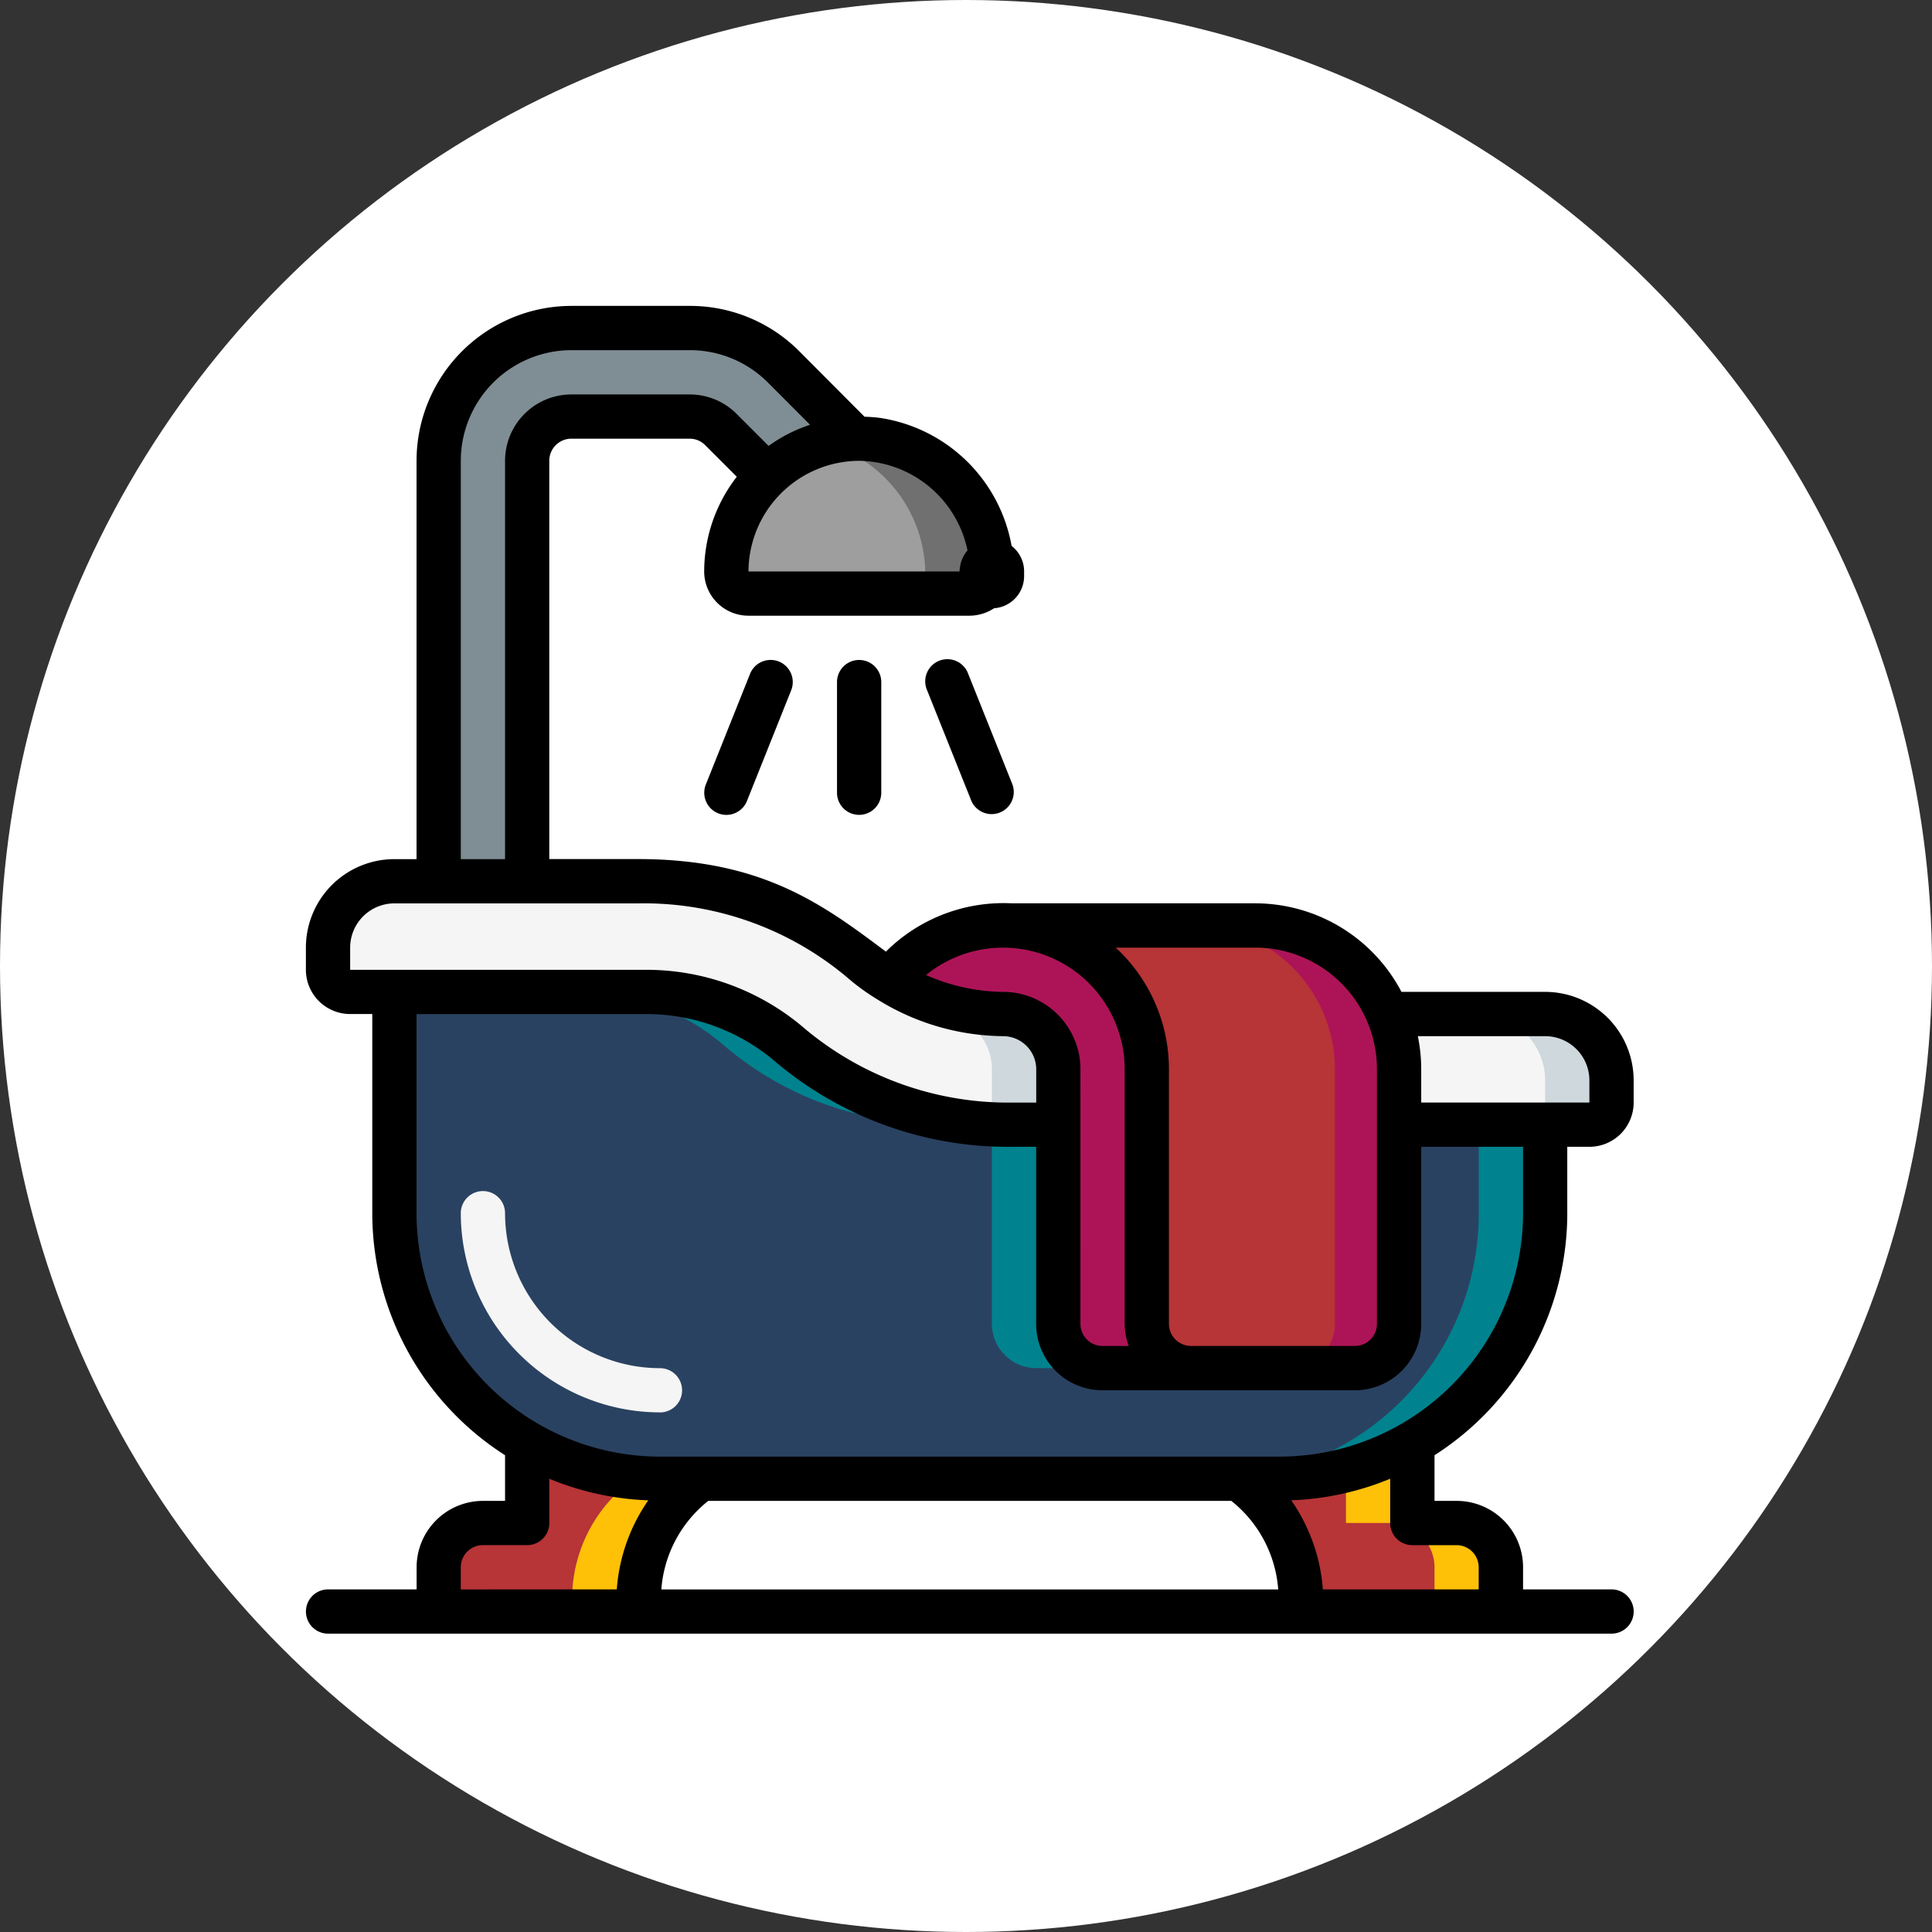 <svg xmlns="http://www.w3.org/2000/svg" xmlns:xlink="http://www.w3.org/1999/xlink" width="120" height="120" viewBox="0 0 120 120">
  <rect x="0" y="0" width="120" height="120" fill="#333333" stroke="none"/>
  <defs>
    <clipPath id="clip-path">
      <circle id="Ellipse_9" data-name="Ellipse 9" cx="60" cy="60" r="60" transform="translate(270 2395)" fill="#fff"/>
    </clipPath>
  </defs>
  <g id="steam-bath-img" transform="translate(-270 -2395)">
    <circle id="Ellipse_8" data-name="Ellipse 8" cx="60" cy="60" r="60" transform="translate(270 2395)" fill="#fff"/>
    <g id="Mask_Group_48" data-name="Mask Group 48" clip-path="url(#clip-path)">
      <g id="Page-1" transform="translate(289 2414)">
        <g id="_010---Bath-and-Shower" data-name="010---Bath-and-Shower" transform="translate(0 0)">
          <g id="Group_766" data-name="Group 766" transform="translate(1.374 1.374)">
            <path id="Shape" d="M79.473,70.247v5.5A16.469,16.469,0,0,1,62.979,92.239H24.494A16.469,16.469,0,0,1,8,75.745V62H23.655a13.706,13.706,0,0,1,8.975,3.354,20.087,20.087,0,0,0,10.322,4.618v.014a23.367,23.367,0,0,0,3.532.261h2.749v12.37a2.757,2.757,0,0,0,2.749,2.749H67.653A2.757,2.757,0,0,0,70.4,82.617V70.247Z" transform="translate(-3.877 -20.765)" fill="#2a4261"/>
            <path id="Shape-2" data-name="Shape" d="M44.078,69.972v.014a23.367,23.367,0,0,0,3.532.261h2.749v12.37a2.757,2.757,0,0,0,2.749,2.749h4.123a2.757,2.757,0,0,1-2.749-2.749V70.247H51.734a23.367,23.367,0,0,1-3.532-.261v-.014a20.087,20.087,0,0,1-10.322-4.618A13.706,13.706,0,0,0,28.9,62H24.78a13.706,13.706,0,0,1,8.975,3.354,20.087,20.087,0,0,0,10.322,4.618Z" transform="translate(-9.125 -20.765)" fill="#00838f"/>
            <path id="Shape-3" data-name="Shape" d="M98.494,74v5.5A16.469,16.469,0,0,1,82,95.992h4.123A16.469,16.469,0,0,0,102.617,79.5V74Z" transform="translate(-27.02 -24.518)" fill="#00838f"/>
            <path id="Shape-4" data-name="Shape" d="M47.358,63.682v3.436H44.609a23.366,23.366,0,0,1-3.532-.261v-.014a20.087,20.087,0,0,1-10.322-4.618,13.706,13.706,0,0,0-8.975-3.354H3.374A1.374,1.374,0,0,1,2,57.5V56.122A4.123,4.123,0,0,1,6.123,52H21.243A21.045,21.045,0,0,1,35.1,56.892a12.428,12.428,0,0,0,1.773,1.292,13.6,13.6,0,0,0,7.051,2.062A3.427,3.427,0,0,1,47.1,62.362,3.325,3.325,0,0,1,47.358,63.682Z" transform="translate(-2 -17.636)" fill="#f5f5f5"/>
            <path id="Shape-5" data-name="Shape" d="M57,64a3.427,3.427,0,0,1,3.175,2.117,3.325,3.325,0,0,1,.261,1.32v3.387c.458.026.915.049,1.374.049H64.56V67.436a3.325,3.325,0,0,0-.261-1.32A3.427,3.427,0,0,0,61.123,64" transform="translate(-19.202 -21.391)" fill="#cfd8dc"/>
            <path id="Shape-6" data-name="Shape" d="M111.682,68.123V69.5a1.374,1.374,0,0,1-1.374,1.374H98.487V67.436A8.966,8.966,0,0,0,97.8,64h9.759A4.123,4.123,0,0,1,111.682,68.123Z" transform="translate(-31.962 -21.391)" fill="#f5f5f5"/>
            <path id="Shape-7" data-name="Shape" d="M110.123,64H106a4.123,4.123,0,0,1,4.123,4.123V69.5a1.374,1.374,0,0,1-1.374,1.374h4.123a1.374,1.374,0,0,0,1.374-1.374V68.123A4.123,4.123,0,0,0,110.123,64Z" transform="translate(-34.527 -21.391)" fill="#cfd8dc"/>
            <path id="Shape-8" data-name="Shape" d="M28.274,105a9.155,9.155,0,0,0-3.849,7.01,1.375,1.375,0,0,1-1.361,1.237h-9.69A1.374,1.374,0,0,1,12,111.872V110.5a2.757,2.757,0,0,1,2.749-2.749H17.5V102.8a16.391,16.391,0,0,0,8.247,2.2Z" transform="translate(-5.128 -33.526)" fill="#b73437"/>
            <path id="Shape-9" data-name="Shape" d="M28.247,105A16.391,16.391,0,0,1,20,102.8v1.67a16.561,16.561,0,0,0,4.123.529h2.529a9.155,9.155,0,0,0-3.849,7.01,1.375,1.375,0,0,1-1.361,1.237h4.123a1.375,1.375,0,0,0,1.361-1.237A9.155,9.155,0,0,1,30.776,105Z" transform="translate(-7.63 -33.526)" fill="#fec108"/>
            <path id="Shape-10" data-name="Shape" d="M100.594,110.5v1.374a1.374,1.374,0,0,1-1.374,1.374h-9.69a1.375,1.375,0,0,1-1.361-1.237A9.155,9.155,0,0,0,84.32,105h2.529a16.391,16.391,0,0,0,8.247-2.2v4.948h2.749a2.757,2.757,0,0,1,2.749,2.749Z" transform="translate(-27.746 -33.526)" fill="#b73437"/>
            <path id="Shape-11" data-name="Shape" d="M100.872,107.748H98.123V102.8A16.265,16.265,0,0,1,94,104.47v3.278h2.749A2.757,2.757,0,0,1,99.5,110.5v1.374a1.374,1.374,0,0,1-1.374,1.374h4.123a1.374,1.374,0,0,0,1.374-1.374V110.5a2.757,2.757,0,0,0-2.749-2.749Z" transform="translate(-30.774 -33.526)" fill="#fec108"/>
            <path id="Shape-12" data-name="Shape" d="M71.474,83.5h-5.5a2.757,2.757,0,0,1-2.749-2.749c0-17.2.106-16.249-.261-17.126a3.427,3.427,0,0,0-3.175-2.117,13.6,13.6,0,0,1-7.051-2.062,8.951,8.951,0,0,1,15.985,5.5V80.749A2.757,2.757,0,0,0,71.474,83.5Z" transform="translate(-17.869 -18.897)" fill="#ad1457"/>
            <path id="Shape-13" data-name="Shape" d="M88.053,64.934V80.741A2.757,2.757,0,0,1,85.3,83.49H75.133a2.757,2.757,0,0,1-2.749-2.749V64.934A8.92,8.92,0,0,0,64,56.027V56H79.119a8.934,8.934,0,0,1,8.934,8.934Z" transform="translate(-21.391 -18.889)" fill="#b73437"/>
            <path id="Shape-14" data-name="Shape" d="M92.37,61.5A8.959,8.959,0,0,0,84.123,56H80a8.934,8.934,0,0,1,8.934,8.934V80.741a2.757,2.757,0,0,1-2.749,2.749h4.123a2.757,2.757,0,0,0,2.749-2.749V64.934A8.966,8.966,0,0,0,92.37,61.5Z" transform="translate(-26.395 -18.889)" fill="#ad1457"/>
            <path id="Shape-15" data-name="Shape" d="M37.882,8.886,33.428,4.419A8.18,8.18,0,0,0,27.587,2h-7.34A8.247,8.247,0,0,0,12,10.247V36.362h5.5V10.247A2.757,2.757,0,0,1,20.247,7.5h7.34a2.734,2.734,0,0,1,1.952.811l2.873,2.873" transform="translate(-5.128 -2)" fill="#7f8e94"/>
            <path id="Shape-16" data-name="Shape" d="M54.48,20.357a1.358,1.358,0,0,1-1.361,1.278H39.374A1.374,1.374,0,0,1,38,20.261a8.162,8.162,0,0,1,2.543-5.938A8.247,8.247,0,0,1,54.48,20.357Z" transform="translate(-13.259 -5.142)" fill="#9e9e9e"/>
            <path id="Shape-17" data-name="Shape" d="M47,12.308a8.472,8.472,0,0,1,6.171,8.052,1.358,1.358,0,0,1-1.361,1.278h4.123a1.358,1.358,0,0,0,1.361-1.278A8.257,8.257,0,0,0,47,12.308Z" transform="translate(-16.074 -5.144)" fill="#707070"/>
          </g>
          <path id="Shape-18" data-name="Shape" d="M61.994,24v.289a.907.907,0,0,0-.014-.192.234.234,0,0,0,.014-.1Z" transform="translate(-19.385 -7.506)" fill="none" stroke="#000" stroke-linecap="round" stroke-linejoin="round" stroke-width="4" fill-rule="evenodd"/>
          <path id="Shape-19" data-name="Shape" d="M26.37,93.745A12.384,12.384,0,0,1,14,81.374a1.374,1.374,0,1,1,2.749,0A9.632,9.632,0,0,0,26.37,91a1.374,1.374,0,1,1,0,2.749Z" transform="translate(-4.379 -25.02)" fill="#f5f5f5"/>
          <path id="Shape-20" data-name="Shape" d="M78.346,56.354V52.23H79.72a2.749,2.749,0,0,0,2.749-2.749V48.107a5.5,5.5,0,0,0-5.5-5.5h-8.92a10.27,10.27,0,0,0-9.085-5.5H43.846a10.36,10.36,0,0,0-7.822,3c-3.919-2.936-7.677-5.749-15.407-5.749h-5.5V9.621a1.374,1.374,0,0,1,1.374-1.374h7.34a1.363,1.363,0,0,1,.98.412l1.953,1.953a9.612,9.612,0,0,0-2.026,5.881,2.749,2.749,0,0,0,2.749,2.749H41.235a2.8,2.8,0,0,0,2.749-2.466,9.781,9.781,0,0,0-8.367-9.825c-.307-.038-.613-.058-.92-.067L30.651,2.822A9.569,9.569,0,0,0,23.834,0h-7.34A9.632,9.632,0,0,0,6.872,9.621V34.362H5.5A5.5,5.5,0,0,0,0,39.86v1.374a2.749,2.749,0,0,0,2.749,2.749H4.123v12.37A17.857,17.857,0,0,0,12.37,71.387v2.836H11a4.123,4.123,0,0,0-4.123,4.123V79.72h-5.5a1.374,1.374,0,1,0,0,2.749h79.72a1.374,1.374,0,0,0,0-2.749H75.6V78.346a4.123,4.123,0,0,0-4.123-4.123H70.1V71.387a17.857,17.857,0,0,0,8.247-15.033Zm1.374-8.247v1.374H69.274V47.42a10.237,10.237,0,0,0-.21-2.062h7.907A2.749,2.749,0,0,1,79.72,48.107Zm-13.776-3.6a7.56,7.56,0,0,1,.581,2.91V63.226A1.374,1.374,0,0,1,65.151,64.6H54.979a1.374,1.374,0,0,1-1.374-1.374V47.42A10.276,10.276,0,0,0,50.3,39.86h8.669a7.56,7.56,0,0,1,6.979,4.651ZM48.107,47.42a4.654,4.654,0,0,0-.367-1.846,4.793,4.793,0,0,0-4.422-2.965,12.2,12.2,0,0,1-4.8-1.047A7.56,7.56,0,0,1,50.856,47.42V63.226a4.077,4.077,0,0,0,.253,1.374H49.482a1.374,1.374,0,0,1-1.374-1.374ZM41.235,16.494H27.49a6.9,6.9,0,0,1,6.863-6.872,6.969,6.969,0,0,1,6.882,6.872ZM9.621,9.621a6.881,6.881,0,0,1,6.872-6.872h7.34A6.839,6.839,0,0,1,28.7,4.764l2.612,2.618a9.6,9.6,0,0,0-2.573,1.313L26.757,6.712A4.106,4.106,0,0,0,23.834,5.5h-7.34A4.123,4.123,0,0,0,12.37,9.621V34.362H9.621ZM2.749,39.86A2.749,2.749,0,0,1,5.5,37.111H20.617a19.635,19.635,0,0,1,12.95,4.554,13.694,13.694,0,0,0,1.95,1.424,14.99,14.99,0,0,0,7.763,2.269H43.3a2.062,2.062,0,0,1,2.062,2.062v2.062H43.984a19.7,19.7,0,0,1-12.955-4.556,15.077,15.077,0,0,0-9.876-3.69H2.749ZM6.872,56.354V43.984H21.153A12.332,12.332,0,0,1,29.226,47,22.394,22.394,0,0,0,43.984,52.23h1.374v11a4.123,4.123,0,0,0,4.123,4.123H65.151a4.123,4.123,0,0,0,4.123-4.123v-11H75.6v4.123A15.137,15.137,0,0,1,60.477,71.473H21.992A15.137,15.137,0,0,1,6.872,56.354ZM24.991,74.222H57.478a7.756,7.756,0,0,1,2.914,5.5H22.076a7.763,7.763,0,0,1,2.915-5.5Zm-15.37,5.5V78.346A1.374,1.374,0,0,1,11,76.971h2.749A1.374,1.374,0,0,0,15.119,75.6V72.848a17.742,17.742,0,0,0,6.147,1.341,11.061,11.061,0,0,0-1.955,5.531Zm59.1-2.749h2.749a1.374,1.374,0,0,1,1.374,1.374V79.72H63.165A11.1,11.1,0,0,0,61.2,74.185a17.742,17.742,0,0,0,6.147-1.337V75.6A1.374,1.374,0,0,0,68.724,76.971Z" transform="translate(0 0)"/>
          <path id="Shape-21" data-name="Shape" d="M48,33.374v6.872a1.374,1.374,0,1,0,2.749,0V33.374a1.374,1.374,0,1,0-2.749,0Z" transform="translate(-15.012 -10.008)"/>
          <path id="Shape-22" data-name="Shape" d="M38.846,32.863,36.1,39.735a1.375,1.375,0,0,0,2.554,1.023L41.4,33.885a1.375,1.375,0,1,0-2.554-1.023Z" transform="translate(-11.259 -10.008)"/>
          <path id="Shape-23" data-name="Shape" d="M58.651,32.863A1.375,1.375,0,1,0,56.1,33.885l2.749,6.872A1.375,1.375,0,0,0,61.4,39.735Z" transform="translate(-17.514 -10.008)"/>
        </g>
      </g>
    </g>
  </g>
</svg>
